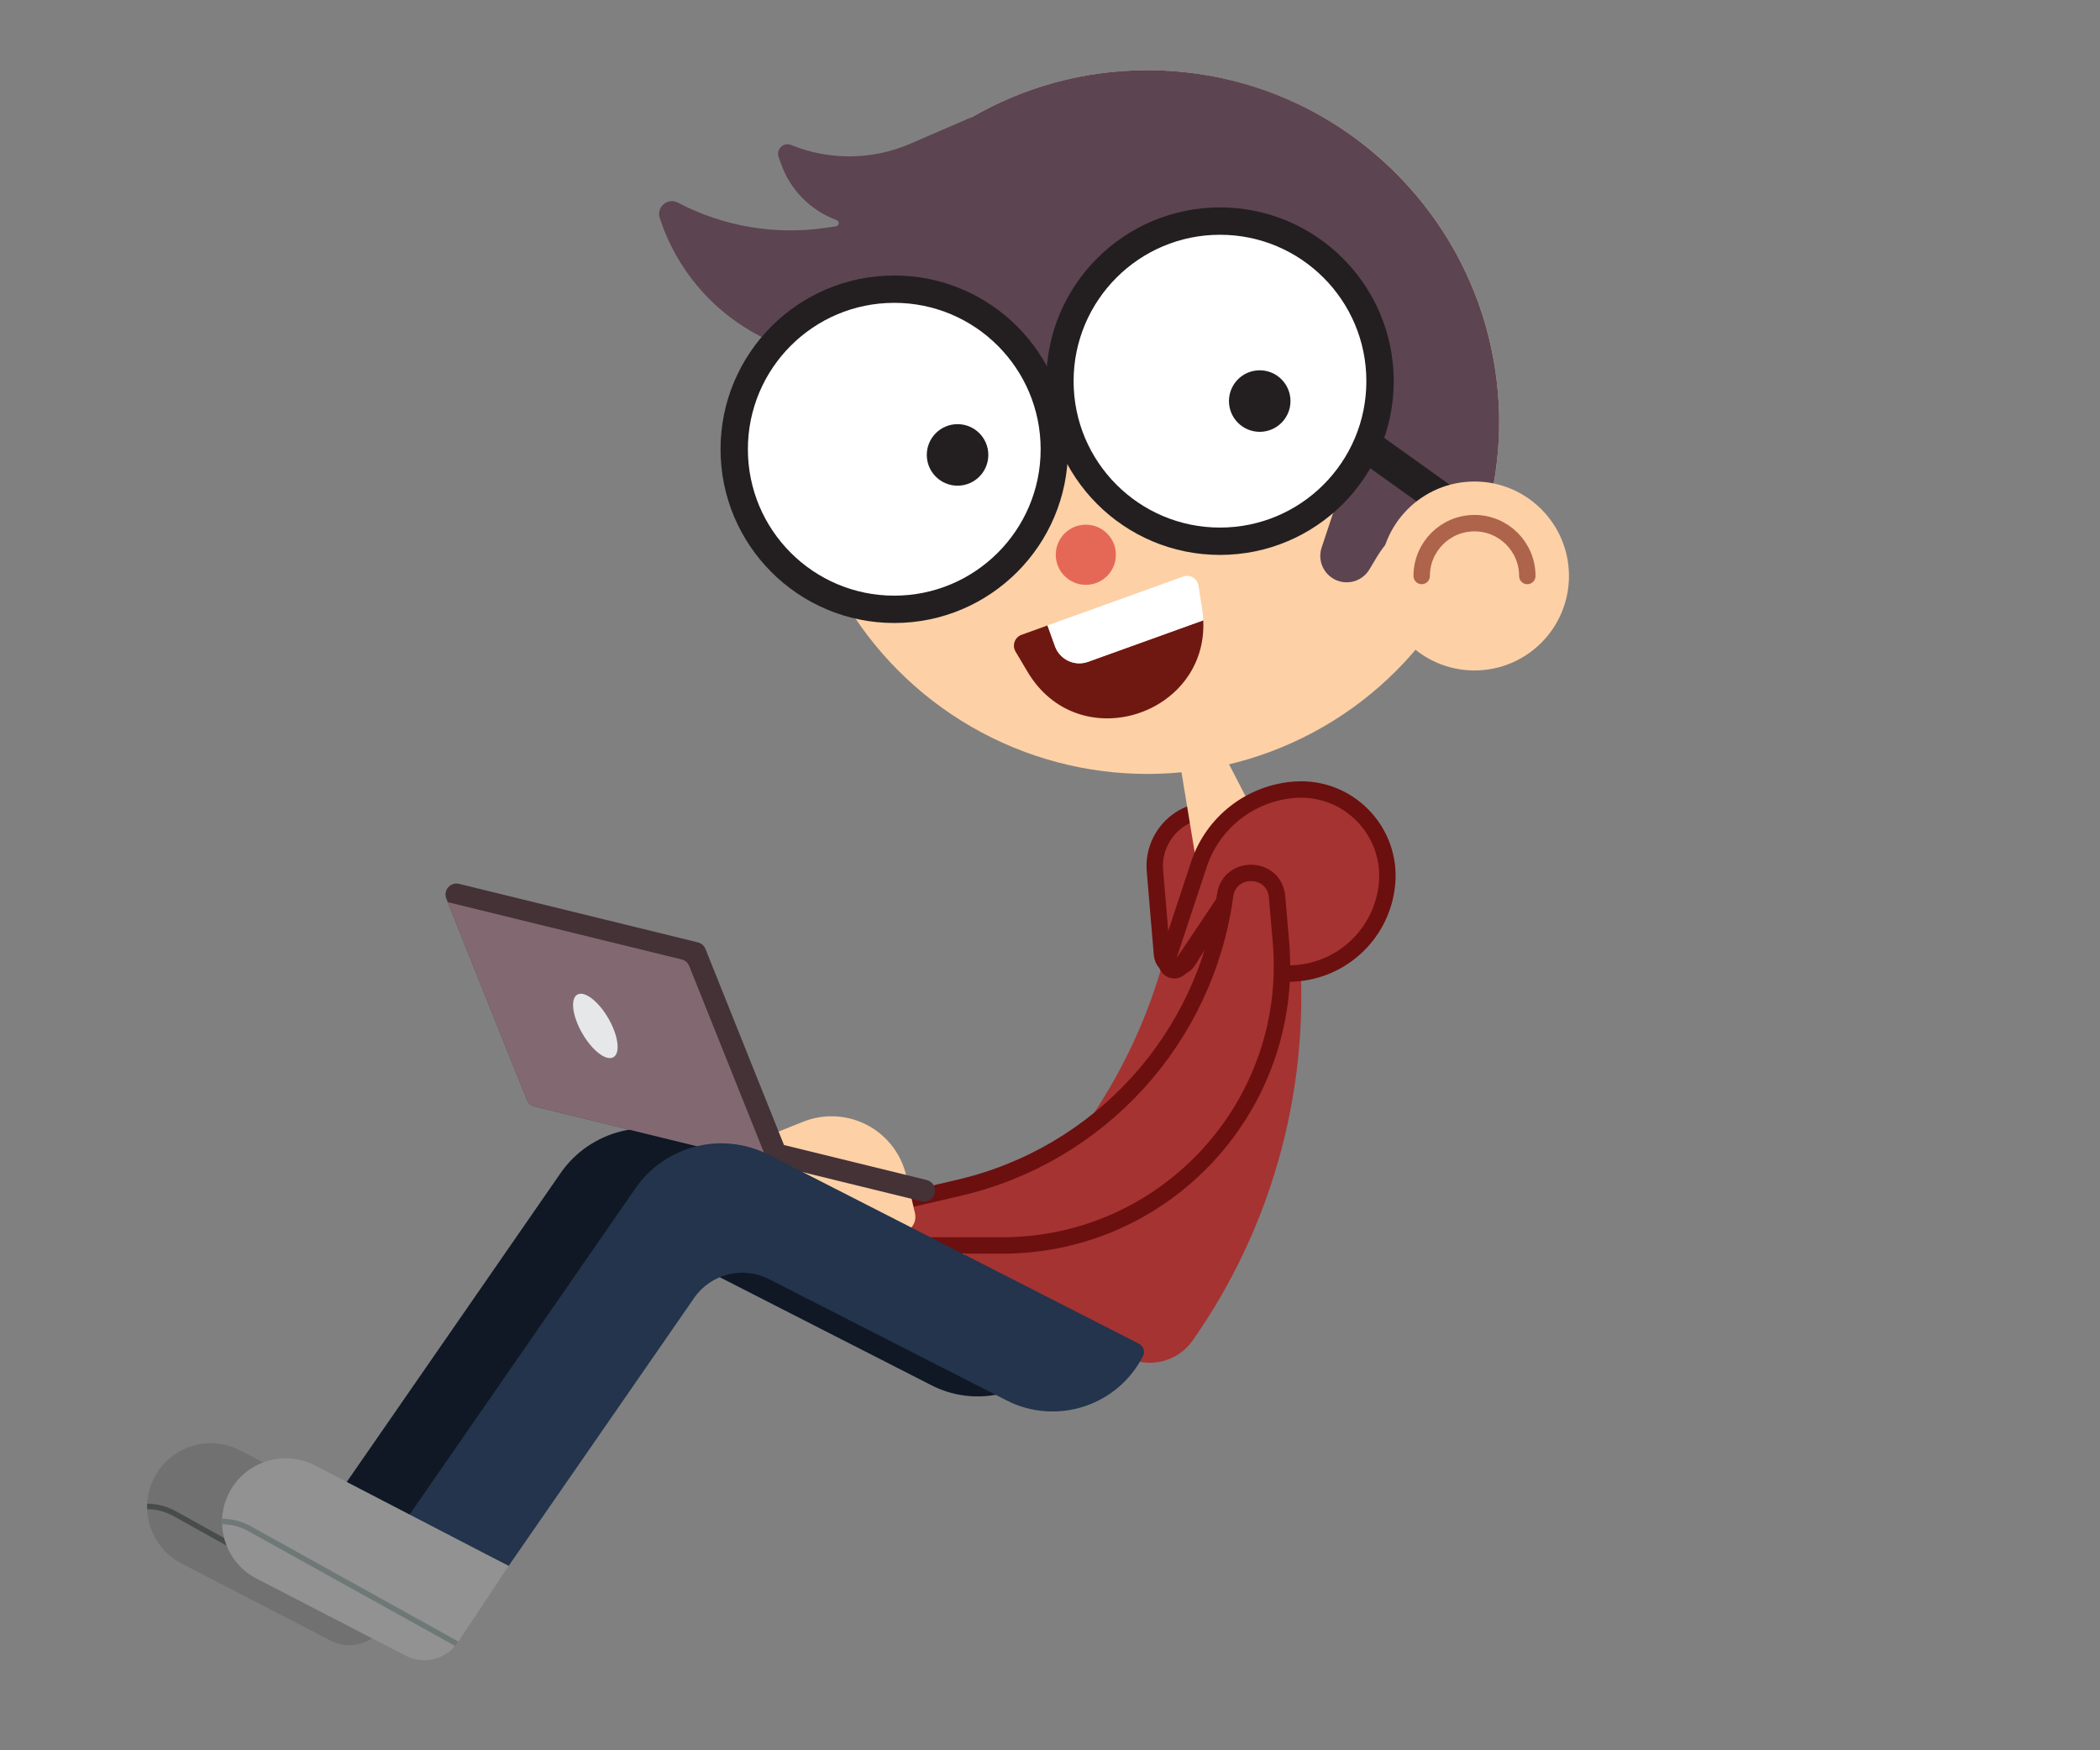 <?xml version="1.0" encoding="UTF-8"?>
<svg id="david_copy" data-name="david copy" xmlns="http://www.w3.org/2000/svg" viewBox="0 0 384 320">
  <rect x="0" y="0" width="384" height="320" fill="#808080" stroke="none"/>
  <g>
    <path d="m194.569,242.919l-67.72-34.557c-8.51-4.342-18.919-1.721-24.357,6.133l-41.607,60.089,18.417,8.951,33.923-48.992c3.052-4.407,8.892-5.878,13.667-3.441l43.448,22.171c9.128,4.658,20.305,1.034,24.963-8.094h0c.422-.826.094-1.838-.733-2.259Z" fill="#0f1824"/>
    <path d="m79.301,283.536l-35.407-18.365c-6.093-3.16-13.582-.386-16.147,5.98h0c-2.245,5.573.117,11.94,5.454,14.699l27.282,14.105c3.348,1.731,7.462.665,9.548-2.474l9.269-13.944Z" fill="#717171"/>
    <path d="m69.826,297.771l-37.915-21.046c-1.588-.881-3.31-1.304-5.01-1.309" fill="none" stroke="#494c4c" stroke-miterlimit="10"/>
  </g>
  <path d="m216.612,157.704l-2.194,10.942c-4.023,20.065-14.227,38.367-29.179,52.34l-10.291,9.617,30.626,17.312c4.276,2.417,9.688,1.194,12.509-2.827h0c14.994-21.37,21.866-47.391,19.378-73.378l-2.155-22.514-18.693,8.509Z" fill="#a53332"/>
  <path d="m232.411,151.387l-8.359-2.714c-2.74-.89-5.735-.509-8.165,1.038h0c-3.21,2.043-5.021,5.699-4.701,9.491l1.292,15.286c.21,2.49,3.471,3.277,4.795,1.157l15.139-24.258Z" fill="#a53332" stroke="#6c0f0f" stroke-miterlimit="10" stroke-width="3"/>
  <polygon points="215.475 137.769 219.282 160.82 231.512 152.851 222.247 134.896 215.475 137.769" fill="#fdd0a6"/>
  <circle cx="209.799" cy="77.169" r="64.33" fill="#fdd0a6"/>
  <circle cx="198.552" cy="101.423" r="5.499" fill="#e56857"/>
  <path d="m272.48,62.723c-6.559-28.569-32.122-49.884-62.682-49.884-11.697,0-22.655,3.138-32.107,8.594l-.02-.009-11.216,4.855c-6.936,3.003-14.789,3.085-21.786.229h0c-1.387-.566-2.792.771-2.294,2.184l.44,1.251c1.68,4.772,5.403,8.545,10.153,10.287h0c.583.214.494,1.066-.121,1.154l-2.011.289c-9.223,1.326-18.629-.292-26.879-4.623h0c-1.859-.976-3.964.798-3.317,2.795,3.93,12.142,13.794,21.384,26.095,24.582.366.095.727.204,1.097.288l9.261,2.109,78.308,10.931c6.81.951,11.09,7.843,8.923,14.369l-2.653,7.989c-.786,2.366.358,4.941,2.641,5.943h0c2.225.977,4.829.149,6.081-1.934l1.393-2.317c2.951-4.911,7.921-8.268,13.579-9.171l7.143-1.141c1.049-4.609,1.621-9.399,1.621-14.326,0-4.969-.582-9.8-1.649-14.446Z" fill="#5c4451"/>
  <circle cx="163.524" cy="82.135" r="29.267" fill="#fff" stroke="#231f20" stroke-miterlimit="10" stroke-width="5"/>
  <circle cx="223.083" cy="69.688" r="29.267" fill="#fff" stroke="#231f20" stroke-miterlimit="10" stroke-width="5"/>
  <line x1="249.002" y1="80.812" x2="279.282" y2="102.45" fill="none" stroke="#231f20" stroke-miterlimit="10" stroke-width="6"/>
  <circle cx="175.096" cy="83.172" r="5.625" fill="#231f20"/>
  <circle cx="230.349" cy="73.326" r="5.625" fill="#231f20"/>
  <circle cx="269.623" cy="105.306" r="17.273" fill="#fdd0a6"/>
  <path d="m279.282,105.306c0-5.334-4.324-9.659-9.659-9.659s-9.659,4.324-9.659,9.659" fill="none" stroke="#ae634b" stroke-linecap="round" stroke-miterlimit="10" stroke-width="3"/>
  <g>
    <path d="m192.911,118.15l-1.368-3.8-4.742,1.708c-1.25.45-1.78,1.928-1.101,3.07l2.201,3.703c9.349,15.728,32.968,7.932,32.121-9.418l-21.059,7.584c-2.457.885-5.167-.39-6.051-2.847Z" fill="#6f1811"/>
    <path d="m219.154,107.08c-.205-1.313-1.556-2.113-2.805-1.663l-24.806,8.933,1.368,3.8c.885,2.457,3.594,3.732,6.051,2.847l21.059-7.584c-.033-.68-.091-1.369-.202-2.077l-.665-4.257Z" fill="#fff"/>
  </g>
  <path d="m213.357,175.804l5.869-17.759c2.538-7.679,9.453-13.072,17.519-13.662h0c9.794-.717,17.861,7.582,16.869,17.352h0c-.9,8.857-8.111,15.743-17.001,16.232l-4.443.245.907-14.146c.253-3.94-4.868-5.678-7.066-2.399l-10.131,15.111c-.822,1.226-2.736.488-2.523-.972Z" fill="#a53332" stroke="#6c0f0f" stroke-miterlimit="10" stroke-width="3"/>
  <path d="m224.016,163.736h0c-3.56,26.167-22.906,47.419-48.624,53.416l-16.188,3.775c-3.974.927-3.301,6.776.78,6.776h23.285c29.979,0,53.53-25.665,50.96-55.533l-.705-8.199c-.49-5.69-8.739-5.894-9.508-.235Z" fill="#a53332" stroke="#6c0f0f" stroke-miterlimit="10" stroke-width="3"/>
  <path d="m167.312,221.821l-1.606-6.899c-.955-4.102-3.704-7.557-7.487-9.409h0c-3.562-1.743-7.695-1.896-11.376-.421l-6.478,2.597c-1.767.708-1.939,3.142-.29,4.093l22.951,13.219c.657.379,1.437.486,2.172.298h0c1.534-.391,2.473-1.937,2.114-3.479Z" fill="#fdd0a6"/>
  <g>
    <path d="m169.462,215.739l-26.102-6.395-14.365-35.855c-.24-.599-.754-1.045-1.381-1.198l-43.673-10.699c-.729-.18-1.494.067-1.986.631-.491.565-.625,1.359-.346,2.055l14.747,36.809c.012.03.032.054.045.083.044.097.094.19.153.279.029.044.061.085.094.126.059.075.122.144.191.21.038.036.074.071.114.104.079.064.164.12.253.172.038.022.073.048.113.068.131.065.269.12.417.157l70.774,17.339c.256.063.513.074.759.038.785-.112,1.46-.688,1.66-1.505.263-1.072-.394-2.155-1.466-2.418Z" fill="#443237"/>
    <path d="m126.03,176.616c-.24-.599-.754-1.045-1.381-1.198l-42.777-10.48,14.482,36.149c.012.03.032.054.045.083.044.097.094.19.153.279.029.044.061.085.094.126.059.075.122.144.191.21.038.036.074.071.114.104.079.064.164.12.253.172.038.022.073.048.113.068.131.065.269.12.417.157l42.777,10.48-14.483-36.149Z" fill="#826971"/>
    <ellipse cx="108.863" cy="187.567" rx="2.751" ry="6.605" transform="translate(-79.201 79.566) rotate(-30.002)" fill="#e6e7e8"/>
  </g>
  <g>
    <path d="m208.273,245.673l-67.72-34.557c-8.51-4.342-18.919-1.721-24.357,6.133l-41.607,60.089,18.417,8.951,33.923-48.992c3.052-4.407,8.892-5.878,13.667-3.441l43.448,22.171c9.128,4.658,20.305,1.034,24.963-8.094h0c.422-.826.094-1.838-.733-2.259Z" fill="#23344c"/>
    <path d="m93.004,286.29l-35.407-18.365c-6.093-3.16-13.582-.386-16.147,5.98h0c-2.245,5.573.117,11.94,5.454,14.699l27.282,14.105c3.348,1.731,7.462.665,9.548-2.474l9.269-13.944Z" fill="#929292"/>
    <path d="m83.529,300.524l-37.915-21.046c-1.588-.881-3.31-1.304-5.01-1.309" fill="none" stroke="#6e7877" stroke-miterlimit="10"/>
  </g>
</svg>